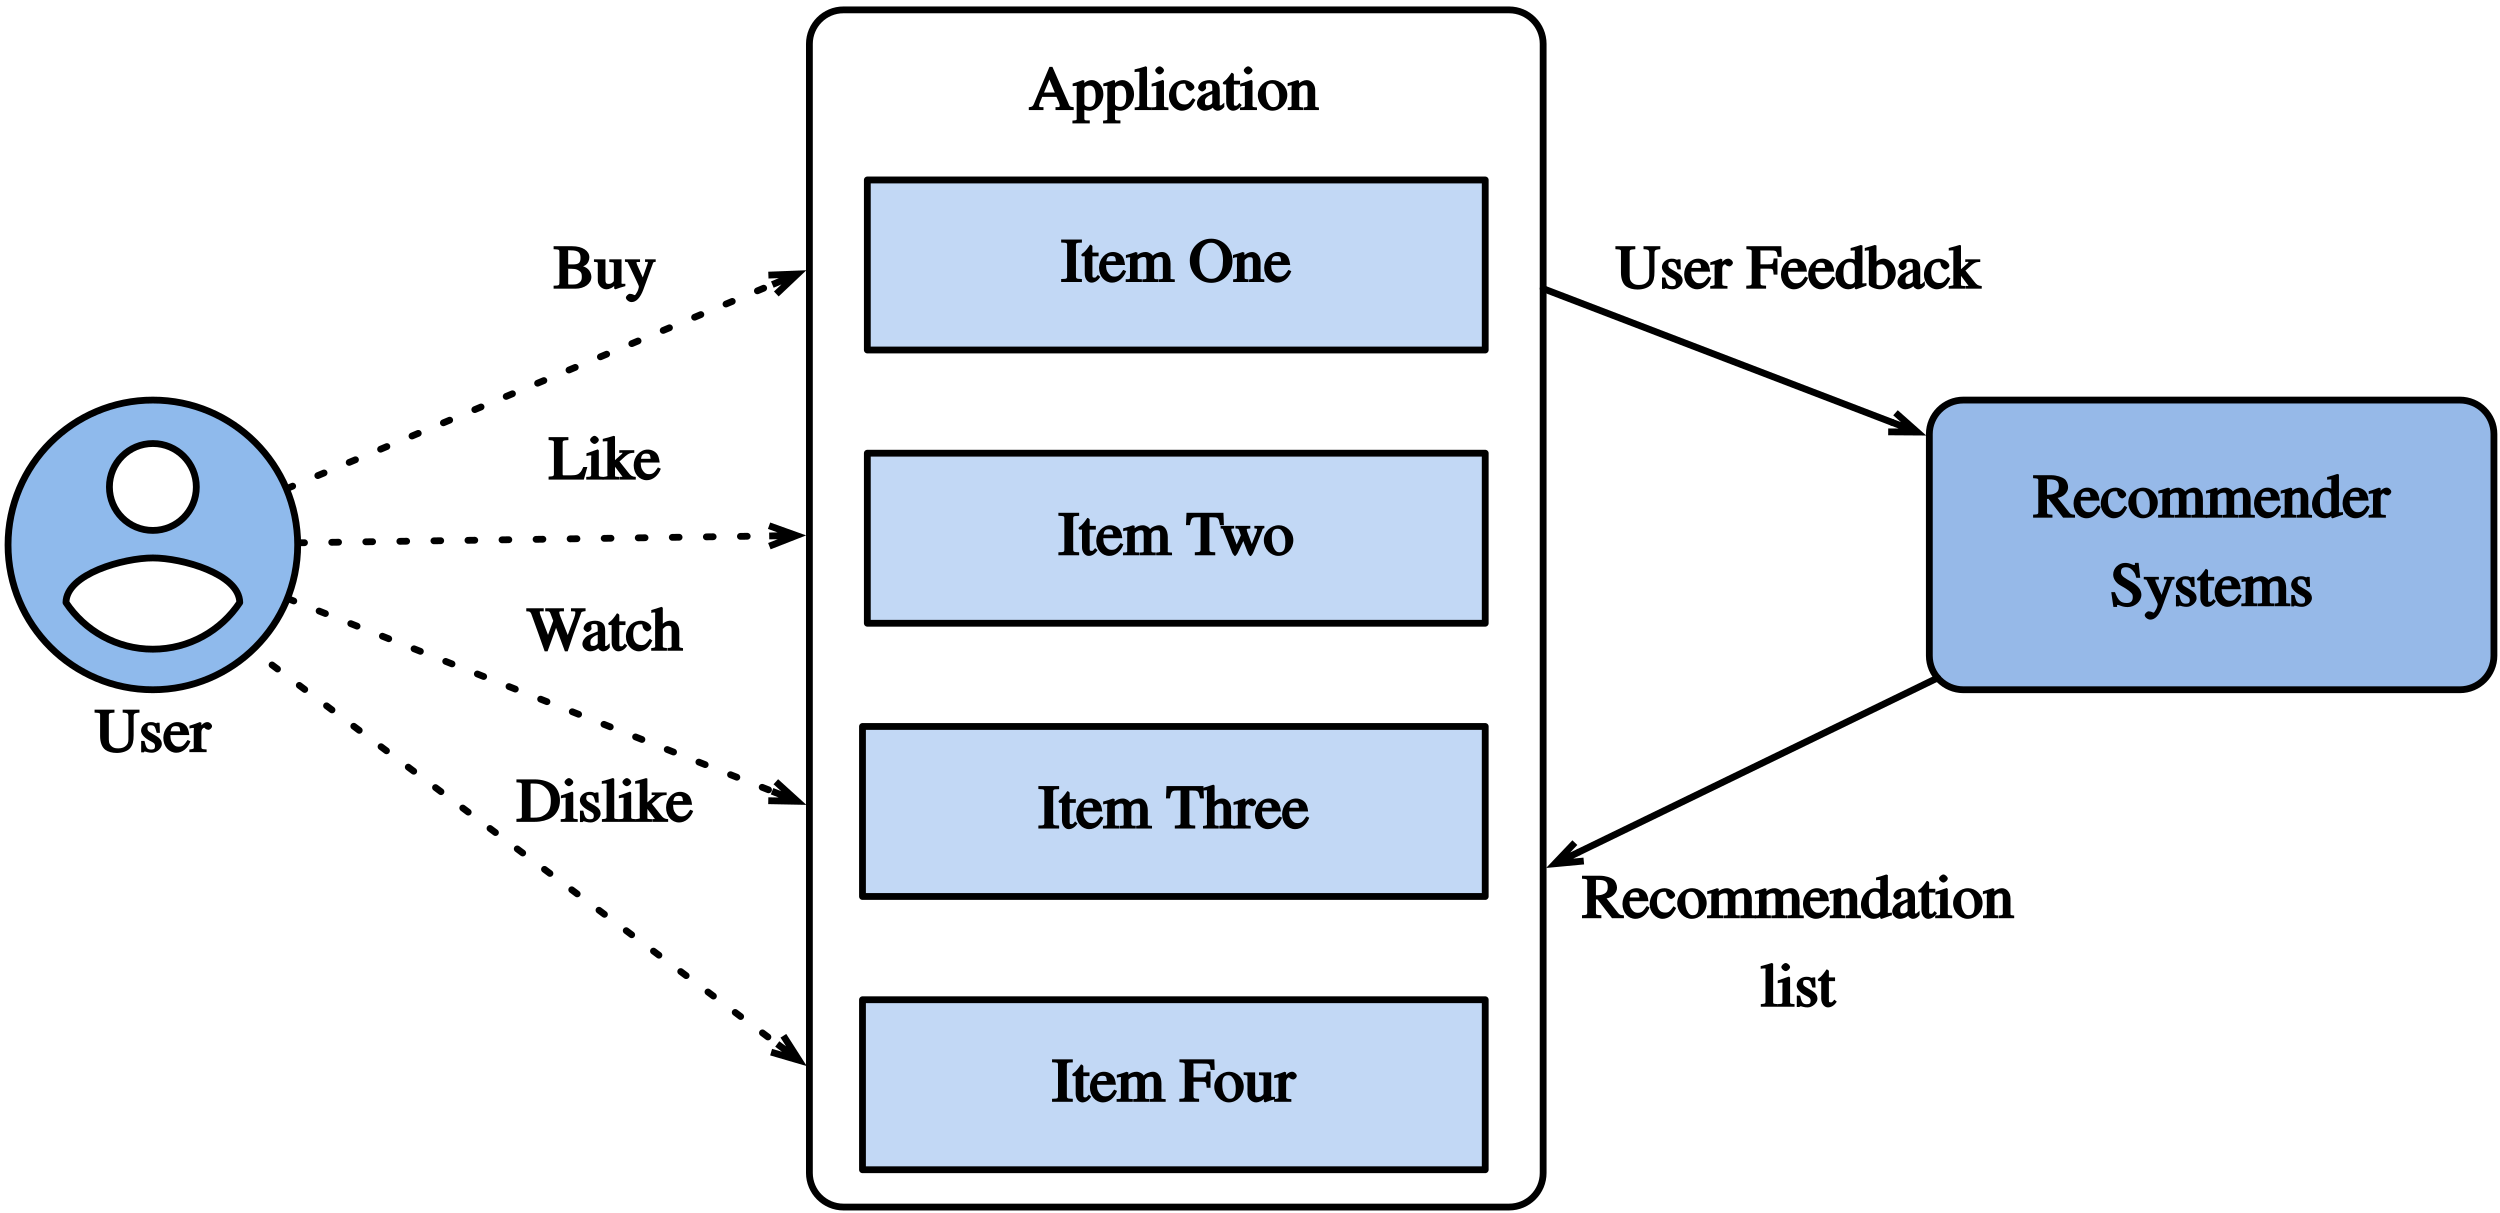 <?xml version="1.0" encoding="UTF-8"?>
<svg xmlns="http://www.w3.org/2000/svg" xmlns:xlink="http://www.w3.org/1999/xlink" width="367pt" height="178pt" viewBox="0 0 367 178" version="1.1">
<defs>
<g>
<symbol overflow="visible" id="glyph0-0">
<path style="stroke:none;" d=""/>
</symbol>
<symbol overflow="visible" id="glyph0-1">
<path style="stroke:none;" d="M 6.125 -0.141 L 6.125 -0.422 C 5.547 -0.484 5.484 -0.5 5.219 -0.828 L 3.578 -2.906 C 4.422 -3.047 5.109 -3.703 5.109 -4.484 C 5.109 -4.875 4.906 -5.422 4.609 -5.656 C 4.219 -5.969 3.453 -6.234 2.594 -6.234 L -0.031 -6.234 L -0.031 -5.797 C 0.844 -5.734 0.734 -5.766 0.734 -5.094 L 0.734 -1.25 C 0.734 -0.453 0.828 -0.5 -0.031 -0.438 L -0.031 0 L 2.812 0 L 2.812 -0.438 C 1.938 -0.484 2.016 -0.453 2.016 -1.141 L 2.016 -2.75 L 2.234 -2.766 L 4.375 0 L 6.125 0 Z M 2.016 -5.375 C 2.016 -5.703 1.984 -5.625 2.297 -5.625 C 3.406 -5.625 3.75 -5.359 3.75 -4.547 C 3.75 -4.109 3.625 -3.812 3.297 -3.625 C 2.875 -3.406 2.703 -3.375 2.016 -3.359 Z M 2.016 -5.375 "/>
</symbol>
<symbol overflow="visible" id="glyph0-2">
<path style="stroke:none;" d="M 3.531 -1.703 C 3.094 -1.047 2.891 -0.797 2.281 -0.797 C 1.875 -0.797 1.672 -0.922 1.406 -1.266 C 1.094 -1.688 1.094 -1.938 1.062 -2.5 L 3.844 -2.5 C 3.781 -3.109 3.641 -3.5 3.469 -3.75 C 3.172 -4.156 2.641 -4.406 2.094 -4.406 C 0.953 -4.406 0.031 -3.359 0.031 -2.094 C 0.031 -0.844 0.875 0.094 1.938 0.094 C 2.828 0.094 3.641 -0.562 4.016 -1.594 L 3.594 -1.781 Z M 1.078 -2.922 C 1.172 -3.594 1.344 -3.812 1.844 -3.812 C 2.438 -3.812 2.438 -3.641 2.516 -3.047 L 1.094 -3.047 Z M 1.078 -2.922 "/>
</symbol>
<symbol overflow="visible" id="glyph0-3">
<path style="stroke:none;" d="M 3.453 -1.641 C 3.016 -1.016 2.828 -0.828 2.312 -0.828 C 1.484 -0.828 1.094 -1.406 1.094 -2.453 C 1.094 -3.391 1.406 -3.875 2.141 -3.875 C 2.469 -3.875 2.391 -3.922 2.484 -3.578 L 2.531 -3.391 C 2.609 -3.125 2.969 -2.828 3.156 -2.828 C 3.391 -2.828 3.766 -3.141 3.766 -3.344 C 3.766 -3.859 2.953 -4.406 2.203 -4.406 C 1.766 -4.406 1.203 -4.219 0.844 -3.922 C 0.359 -3.516 0.031 -2.797 0.031 -2.047 C 0.031 -0.875 0.938 0.094 1.938 0.094 C 2.328 0.094 2.797 -0.078 3.094 -0.328 C 3.359 -0.547 3.547 -0.797 3.922 -1.5 L 3.531 -1.75 Z M 3.453 -1.641 "/>
</symbol>
<symbol overflow="visible" id="glyph0-4">
<path style="stroke:none;" d="M 4.406 -2.219 C 4.406 -3.453 3.391 -4.406 2.281 -4.406 C 1.078 -4.406 0.078 -3.438 0.078 -2.188 C 0.078 -0.938 1.109 0.094 2.203 0.094 C 3.422 0.094 4.406 -0.969 4.406 -2.219 Z M 3.234 -1.969 C 3.234 -0.922 3.031 -0.438 2.359 -0.438 C 2.031 -0.438 1.875 -0.562 1.672 -0.844 C 1.344 -1.328 1.25 -1.875 1.25 -2.594 C 1.25 -3.484 1.5 -3.891 2.109 -3.891 C 2.5 -3.891 2.625 -3.75 2.828 -3.469 C 3.125 -3.109 3.234 -2.578 3.234 -1.969 Z M 3.234 -1.969 "/>
</symbol>
<symbol overflow="visible" id="glyph0-5">
<path style="stroke:none;" d="M 7.156 -0.141 L 7.156 -0.391 L 6.734 -0.422 C 6.469 -0.438 6.531 -0.422 6.531 -0.828 L 6.531 -2.656 C 6.531 -3.719 6.031 -4.406 5.312 -4.406 C 4.781 -4.406 4.188 -4.141 3.922 -3.844 C 3.859 -4.031 3.375 -4.406 2.891 -4.406 C 2.484 -4.406 1.969 -4.297 1.406 -3.719 L 1.672 -3.719 L 1.672 -4.312 L 1.422 -4.406 C 0.969 -4.234 0.672 -4.141 -0.016 -3.953 L -0.016 -3.531 C 0.281 -3.609 0.359 -3.625 0.453 -3.625 C 0.688 -3.625 0.578 -3.594 0.578 -3.156 L 0.578 -0.922 C 0.578 -0.406 0.641 -0.406 -0.047 -0.406 L -0.047 0 L 2.328 0 L 2.328 -0.406 C 1.672 -0.422 1.703 -0.375 1.703 -0.766 L 1.703 -3.266 C 1.703 -3.281 1.703 -3.25 1.766 -3.328 C 1.953 -3.531 2.266 -3.672 2.594 -3.672 C 2.984 -3.672 3 -3.422 3 -2.812 L 3 -0.906 C 3 -0.359 3.094 -0.438 2.391 -0.391 L 2.391 0 L 4.766 0 L 4.766 -0.406 C 4.078 -0.406 4.125 -0.406 4.125 -0.984 L 4.125 -3.234 C 4.344 -3.547 4.484 -3.672 4.906 -3.672 C 5.422 -3.672 5.406 -3.516 5.406 -2.797 L 5.406 -0.938 C 5.406 -0.422 5.516 -0.453 4.828 -0.391 L 4.828 0 L 7.156 0 Z M 7.156 -0.141 "/>
</symbol>
<symbol overflow="visible" id="glyph0-6">
<path style="stroke:none;" d="M 4.547 -0.141 L 4.547 -0.391 C 3.922 -0.453 4 -0.406 4 -0.906 L 4 -2.891 C 4 -3.781 3.438 -4.406 2.75 -4.406 C 2.344 -4.406 1.797 -4.172 1.359 -3.688 L 1.625 -3.688 L 1.625 -4.312 L 1.375 -4.406 C 0.938 -4.25 0.641 -4.156 -0.047 -3.953 L -0.047 -3.5 C 0.203 -3.609 0.312 -3.625 0.406 -3.625 C 0.656 -3.625 0.531 -3.609 0.531 -3.172 L 0.531 -0.984 C 0.531 -0.453 0.625 -0.438 -0.031 -0.391 L -0.031 0 L 2.234 0 L 2.234 -0.391 C 1.609 -0.438 1.656 -0.438 1.656 -0.781 L 1.656 -3.219 C 2.016 -3.578 2.109 -3.641 2.406 -3.641 C 2.844 -3.641 2.875 -3.516 2.875 -2.875 L 2.875 -1.078 C 2.875 -0.484 2.953 -0.438 2.328 -0.391 L 2.297 0 L 4.547 0 Z M 4.547 -0.141 "/>
</symbol>
<symbol overflow="visible" id="glyph0-7">
<path style="stroke:none;" d="M 4.594 -0.516 L 4.594 -0.812 C 4.266 -0.781 4.25 -0.781 4.219 -0.781 C 3.891 -0.781 4 -0.75 4 -1.156 L 4 -6.328 L 3.766 -6.422 C 3.344 -6.266 3.031 -6.172 2.266 -5.969 L 2.266 -5.578 C 2.516 -5.609 2.578 -5.609 2.641 -5.609 C 2.984 -5.609 2.875 -5.656 2.875 -5.297 L 2.875 -4.25 C 2.844 -4.281 2.469 -4.406 2.109 -4.406 C 1.078 -4.406 0.047 -3.266 0.047 -1.984 C 0.047 -0.828 0.906 0.094 1.906 0.094 C 2.406 0.094 2.875 -0.125 3.188 -0.547 L 2.875 -0.641 L 2.875 -0.016 L 3.047 0.109 L 4.594 -0.438 Z M 2.875 -1.047 C 2.875 -0.984 2.875 -0.984 2.797 -0.906 C 2.625 -0.719 2.531 -0.641 2.266 -0.641 C 1.5 -0.641 1.203 -1.234 1.203 -2.344 C 1.203 -3.359 1.453 -3.891 2.141 -3.891 C 2.625 -3.891 2.875 -3.594 2.875 -3.125 Z M 2.875 -1.047 "/>
</symbol>
<symbol overflow="visible" id="glyph0-8">
<path style="stroke:none;" d="M 1.438 -4.391 L 1.391 -4.406 C 0.922 -4.219 0.594 -4.094 -0.125 -3.875 L -0.125 -3.469 C 0.188 -3.531 0.266 -3.547 0.375 -3.547 C 0.609 -3.547 0.5 -3.531 0.5 -3.141 L 0.5 -0.891 C 0.5 -0.438 0.625 -0.516 -0.141 -0.375 L -0.141 0 L 2.391 0 L 2.391 -0.391 C 1.594 -0.438 1.625 -0.438 1.625 -0.938 L 1.625 -2.969 C 1.625 -3.266 1.812 -3.578 2.062 -3.578 C 2.125 -3.578 2.062 -3.562 2.172 -3.469 C 2.312 -3.344 2.547 -3.266 2.656 -3.266 C 2.875 -3.266 3.188 -3.547 3.188 -3.797 C 3.188 -4.094 2.828 -4.406 2.516 -4.406 C 2.141 -4.406 1.75 -4.172 1.312 -3.531 L 1.625 -3.422 L 1.625 -4.312 Z M 1.438 -4.391 "/>
</symbol>
<symbol overflow="visible" id="glyph0-9">
<path style="stroke:none;" d=""/>
</symbol>
<symbol overflow="visible" id="glyph0-10">
<path style="stroke:none;" d="M 4.406 -4.297 L 4.188 -6.359 L 3.656 -6.359 C 3.609 -6.016 3.703 -6.047 3.547 -6.047 C 3.453 -6.047 3.312 -6.078 3.156 -6.156 C 2.812 -6.297 2.578 -6.359 2.203 -6.359 C 1.312 -6.359 0.453 -5.625 0.453 -4.641 C 0.453 -4.094 0.797 -3.422 1.609 -3 C 2.172 -2.688 2.797 -2.297 3.109 -1.953 C 3.281 -1.766 3.328 -1.656 3.328 -1.344 C 3.328 -0.75 3.062 -0.469 2.438 -0.469 C 1.578 -0.469 1.172 -0.844 0.719 -2.062 L 0.172 -2.062 L 0.484 0.109 L 1.031 0.109 C 1.031 -0.203 0.969 -0.188 1.094 -0.188 C 1.203 -0.188 1.344 -0.156 1.516 -0.078 C 1.859 0.062 2.203 0.125 2.578 0.125 C 3.625 0.125 4.594 -0.688 4.594 -1.688 C 4.594 -2.375 4.109 -3 3.156 -3.562 C 2.203 -4.109 1.594 -4.391 1.594 -5 C 1.594 -5.484 1.766 -5.719 2.328 -5.719 C 2.859 -5.719 3.172 -5.453 3.484 -5.047 C 3.656 -4.828 3.703 -4.703 3.844 -4.172 L 4.422 -4.172 Z M 4.406 -4.297 "/>
</symbol>
<symbol overflow="visible" id="glyph0-11">
<path style="stroke:none;" d="M 4.281 -4.312 L 2.891 -4.312 L 2.891 -3.922 C 3.359 -3.922 3.297 -3.984 3.297 -3.828 C 3.297 -3.797 3.297 -3.734 3.266 -3.672 L 2.391 -1.188 L 2.766 -1.188 L 1.75 -3.438 C 1.703 -3.562 1.641 -3.703 1.641 -3.812 C 1.641 -3.969 1.578 -3.891 2.156 -3.922 L 2.156 -4.312 L -0.062 -4.312 L -0.062 -3.953 C 0.359 -3.891 0.328 -3.938 0.406 -3.75 L 1.609 -1.203 C 1.766 -0.844 1.984 -0.438 1.984 -0.297 C 1.984 -0.156 1.859 0.312 1.672 0.578 C 1.531 0.797 1.484 0.938 1.359 0.938 C 1.312 0.938 1.344 0.969 1.25 0.906 C 1.094 0.812 0.812 0.75 0.656 0.75 C 0.438 0.75 0.078 1.078 0.078 1.312 C 0.078 1.609 0.516 1.969 0.906 1.969 C 1.578 1.969 2.188 1.375 2.656 0.094 L 4 -3.594 C 4.125 -3.922 4.062 -3.891 4.453 -3.938 L 4.453 -4.312 Z M 4.281 -4.312 "/>
</symbol>
<symbol overflow="visible" id="glyph0-12">
<path style="stroke:none;" d="M 1.531 -2.938 C 1.281 -3.094 1.203 -3.266 1.203 -3.453 C 1.203 -3.875 1.312 -3.938 1.688 -3.938 C 2.234 -3.938 2.312 -3.766 2.562 -2.828 L 3.031 -2.828 L 2.984 -4.312 L 2.594 -4.312 C 2.5 -4.203 2.594 -4.234 2.562 -4.234 C 2.5 -4.234 2.406 -4.25 2.297 -4.297 C 2.109 -4.391 1.922 -4.406 1.703 -4.406 C 0.969 -4.406 0.266 -3.875 0.266 -3.156 C 0.266 -2.703 0.656 -2.172 1.406 -1.75 L 1.891 -1.484 C 2.188 -1.328 2.312 -1.188 2.312 -0.906 C 2.312 -0.547 2.219 -0.375 1.75 -0.375 C 1.141 -0.375 0.984 -0.641 0.766 -1.641 L 0.281 -1.641 L 0.281 0.031 L 0.688 0.031 C 0.766 -0.094 0.688 -0.078 0.797 -0.078 C 0.906 -0.078 1 -0.062 1.219 0.016 C 1.422 0.078 1.688 0.094 1.875 0.094 C 2.562 0.094 3.312 -0.562 3.312 -1.172 C 3.312 -1.688 3.047 -2.031 2.469 -2.375 Z M 1.531 -2.938 "/>
</symbol>
<symbol overflow="visible" id="glyph0-13">
<path style="stroke:none;" d="M 2.266 -0.922 C 2.062 -0.688 2.047 -0.641 1.859 -0.641 C 1.516 -0.641 1.562 -0.75 1.562 -1.328 L 1.562 -3.766 L 2.469 -3.766 L 2.469 -4.312 L 1.562 -4.312 L 1.562 -5.234 C 1.562 -5.312 1.375 -5.484 1.219 -5.484 C 1.141 -5.359 1.062 -5.281 1.016 -5.188 C 0.672 -4.703 0.375 -4.359 0.141 -4.234 C 0.031 -4.172 -0.078 -4.016 -0.078 -3.953 C -0.078 -3.938 -0.016 -3.812 0.078 -3.766 L 0.438 -3.766 L 0.438 -1.188 C 0.438 -0.438 0.906 0.094 1.422 0.094 C 1.875 0.094 2.344 -0.156 2.719 -0.75 L 2.359 -1.047 Z M 2.266 -0.922 "/>
</symbol>
<symbol overflow="visible" id="glyph0-14">
<path style="stroke:none;" d="M 3.016 -0.141 L 3.016 -0.438 C 2.094 -0.469 2.141 -0.469 2.141 -1.141 L 2.141 -5.094 C 2.141 -5.781 2.078 -5.75 3.016 -5.781 L 3.016 -6.234 L -0.031 -6.234 L -0.031 -5.797 C 0.922 -5.734 0.844 -5.812 0.844 -5.094 L 0.844 -1.141 C 0.844 -0.438 0.922 -0.469 -0.031 -0.438 L -0.031 0 L 3.016 0 Z M 3.016 -0.141 "/>
</symbol>
<symbol overflow="visible" id="glyph0-15">
<path style="stroke:none;" d="M 6.375 -3.109 C 6.375 -4.891 5.016 -6.359 3.25 -6.359 C 1.5 -6.359 0.109 -4.969 0.109 -3.141 C 0.109 -1.266 1.5 0.125 3.25 0.125 C 4.984 0.125 6.375 -1.266 6.375 -3.109 Z M 4.984 -3.172 C 4.984 -2.094 4.781 -1.344 4.281 -0.859 C 3.969 -0.562 3.703 -0.469 3.266 -0.469 C 2.844 -0.469 2.578 -0.562 2.266 -0.844 C 1.719 -1.344 1.516 -2.047 1.516 -3.125 C 1.516 -3.984 1.688 -4.75 2.078 -5.188 C 2.438 -5.594 2.75 -5.766 3.234 -5.766 C 3.656 -5.766 3.891 -5.641 4.219 -5.375 C 4.719 -4.938 4.984 -4.188 4.984 -3.172 Z M 4.984 -3.172 "/>
</symbol>
<symbol overflow="visible" id="glyph0-16">
<path style="stroke:none;" d="M 5.516 -4.562 L 5.453 -6.234 L 0.031 -6.234 L -0.047 -4.422 L 0.531 -4.422 C 0.734 -5.547 0.797 -5.578 1.75 -5.578 L 2.094 -5.578 L 2.094 -1.234 C 2.094 -0.453 2.188 -0.484 1.25 -0.438 L 1.25 0 L 4.25 0 L 4.25 -0.438 C 3.328 -0.484 3.391 -0.453 3.391 -1.141 L 3.391 -5.578 L 3.734 -5.578 C 4.688 -5.578 4.734 -5.547 4.953 -4.422 L 5.531 -4.422 Z M 5.516 -4.562 "/>
</symbol>
<symbol overflow="visible" id="glyph0-17">
<path style="stroke:none;" d="M 6.25 -4.312 L 4.953 -4.312 L 4.953 -3.953 C 5.438 -3.859 5.344 -3.922 5.344 -3.781 C 5.344 -3.641 5.297 -3.422 5.188 -3.172 L 4.391 -1.172 L 4.75 -1.172 L 4 -3.188 C 3.891 -3.469 3.844 -3.578 3.844 -3.734 C 3.844 -3.922 3.766 -3.859 4.359 -3.938 L 4.359 -4.312 L 2.172 -4.312 L 2.172 -3.938 C 2.688 -3.875 2.625 -3.922 2.797 -3.422 L 2.969 -2.922 L 2.156 -1.141 L 2.516 -1.141 L 1.625 -3.484 C 1.594 -3.578 1.578 -3.656 1.578 -3.75 C 1.578 -3.938 1.5 -3.875 1.984 -3.938 L 1.984 -4.312 L 0 -4.312 L 0 -3.922 C 0.391 -3.891 0.281 -3.969 0.484 -3.484 L 1.688 -0.406 C 1.797 -0.125 2.062 0.125 2.109 0.125 C 2.156 0.125 2.406 -0.125 2.516 -0.359 L 3.531 -2.516 L 3.156 -2.516 L 3.984 -0.391 C 4.109 -0.047 4.312 0.125 4.391 0.125 C 4.453 0.125 4.672 -0.094 4.812 -0.453 L 6.062 -3.562 C 6.203 -3.922 6.062 -3.859 6.422 -3.984 L 6.422 -4.312 Z M 6.25 -4.312 "/>
</symbol>
<symbol overflow="visible" id="glyph0-18">
<path style="stroke:none;" d="M 4.562 -0.141 L 4.562 -0.375 C 3.891 -0.5 4.016 -0.438 4.016 -1.047 L 4.016 -2.844 C 4.016 -3.781 3.469 -4.406 2.734 -4.406 C 2.203 -4.406 1.688 -4.156 1.281 -3.625 L 1.594 -3.516 L 1.594 -6.312 L 1.406 -6.438 C 1.047 -6.312 0.844 -6.25 0.328 -6.094 L -0.094 -5.969 L -0.094 -5.547 C 0.109 -5.609 0.156 -5.609 0.203 -5.609 C 0.578 -5.609 0.469 -5.672 0.469 -5.297 L 0.469 -1.047 C 0.469 -0.422 0.609 -0.484 -0.109 -0.375 L -0.109 0 L 2.203 0 L 2.203 -0.391 C 1.5 -0.453 1.594 -0.438 1.594 -1.047 L 1.594 -3.188 C 1.922 -3.531 2.062 -3.656 2.422 -3.656 C 2.859 -3.656 2.891 -3.469 2.891 -2.828 L 2.891 -1.047 C 2.891 -0.438 3 -0.453 2.281 -0.391 L 2.281 0 L 4.562 0 Z M 4.562 -0.141 "/>
</symbol>
<symbol overflow="visible" id="glyph0-19">
<path style="stroke:none;" d="M 6.547 -0.141 L 6.547 -0.422 C 5.891 -0.5 5.953 -0.547 5.703 -1.141 L 3.422 -6.344 L 2.984 -6.344 L 1.078 -1.812 C 0.547 -0.547 0.656 -0.5 -0.047 -0.422 L -0.047 0 L 2.109 0 L 2.109 -0.438 C 1.5 -0.438 1.469 -0.391 1.469 -0.672 C 1.469 -0.781 1.516 -0.938 1.562 -1.047 L 1.922 -1.938 L 4.016 -1.938 L 4.328 -1.234 C 4.438 -0.984 4.5 -0.734 4.5 -0.609 C 4.5 -0.516 4.5 -0.516 4.422 -0.484 C 4.312 -0.422 4.391 -0.438 3.875 -0.438 L 3.875 0 L 6.547 0 Z M 4.016 -2.578 L 2.188 -2.578 L 3.156 -4.922 L 2.797 -4.922 L 3.766 -2.578 Z M 4.016 -2.578 "/>
</symbol>
<symbol overflow="visible" id="glyph0-20">
<path style="stroke:none;" d="M 1.438 -4.391 L 1.375 -4.406 C 0.906 -4.219 0.578 -4.109 -0.109 -3.891 L -0.109 -3.516 C 0.156 -3.547 0.219 -3.547 0.312 -3.547 C 0.609 -3.547 0.484 -3.594 0.484 -3.172 L 0.484 1.047 C 0.484 1.516 0.578 1.469 -0.141 1.547 L -0.141 1.953 L 2.406 1.953 L 2.406 1.516 C 1.547 1.516 1.609 1.547 1.609 0.984 L 1.609 -0.047 C 1.625 -0.031 1.969 0.094 2.344 0.094 C 3.406 0.094 4.406 -1.047 4.406 -2.359 C 4.406 -3.469 3.594 -4.406 2.734 -4.406 C 2.219 -4.406 1.688 -4.156 1.297 -3.656 L 1.609 -3.562 L 1.609 -4.328 Z M 1.609 -3.141 C 1.609 -3.406 1.938 -3.594 2.344 -3.594 C 3.016 -3.594 3.266 -3.047 3.266 -2 C 3.266 -1.016 3.016 -0.469 2.359 -0.469 C 1.938 -0.469 1.609 -0.656 1.609 -0.922 Z M 1.609 -3.141 "/>
</symbol>
<symbol overflow="visible" id="glyph0-21">
<path style="stroke:none;" d="M 2.5 -0.141 L 2.5 -0.391 C 1.734 -0.438 1.812 -0.422 1.812 -0.922 L 1.812 -6.297 L 1.641 -6.438 C 1.125 -6.266 0.797 -6.172 -0.016 -5.969 L -0.016 -5.578 C 0.312 -5.625 0.438 -5.625 0.5 -5.625 C 0.797 -5.625 0.688 -5.609 0.688 -5.188 L 0.688 -0.969 C 0.688 -0.469 0.75 -0.453 0 -0.391 L 0 0 L 2.5 0 Z M 2.5 -0.141 "/>
</symbol>
<symbol overflow="visible" id="glyph0-22">
<path style="stroke:none;" d="M 1.797 -5.828 C 1.797 -6.078 1.422 -6.422 1.156 -6.422 C 0.906 -6.422 0.516 -6.078 0.516 -5.828 C 0.516 -5.562 0.906 -5.234 1.156 -5.234 C 1.422 -5.234 1.797 -5.562 1.797 -5.828 Z M 2.453 -0.141 L 2.453 -0.391 C 1.688 -0.453 1.797 -0.406 1.797 -1.078 L 1.797 -4.281 L 1.641 -4.438 L -0.016 -3.859 L -0.016 -3.453 C 0.344 -3.547 0.484 -3.547 0.562 -3.547 C 0.781 -3.547 0.672 -3.531 0.672 -3.109 L 0.672 -1.078 C 0.672 -0.391 0.766 -0.438 -0.047 -0.391 L -0.047 0 L 2.453 0 Z M 2.453 -0.141 "/>
</symbol>
<symbol overflow="visible" id="glyph0-23">
<path style="stroke:none;" d="M 3.844 -0.828 C 3.688 -0.703 3.734 -0.688 3.594 -0.688 C 3.422 -0.688 3.484 -0.734 3.484 -1.156 L 3.484 -2.875 C 3.484 -3.422 3.406 -3.703 3.188 -3.969 C 2.969 -4.234 2.5 -4.406 2 -4.406 C 1.594 -4.406 1.078 -4.266 0.828 -4.109 C 0.516 -3.906 0.312 -3.516 0.312 -3.281 C 0.312 -3.047 0.703 -2.734 0.891 -2.734 C 1.125 -2.734 1.484 -3.062 1.484 -3.234 C 1.484 -3.422 1.438 -3.453 1.438 -3.625 C 1.438 -3.859 1.516 -3.922 1.875 -3.922 C 2.281 -3.922 2.391 -3.812 2.391 -3.25 L 2.391 -2.828 C 1.562 -2.516 1.094 -2.312 0.828 -2.141 C 0.484 -1.906 0.141 -1.453 0.141 -0.984 C 0.141 -0.391 0.719 0.094 1.281 0.094 C 1.672 0.094 2.234 -0.062 2.672 -0.562 L 2.406 -0.562 C 2.453 -0.219 2.828 0.094 3.172 0.094 C 3.469 0.094 3.828 -0.031 4.156 -0.453 L 4.156 -1.094 Z M 2.391 -1.281 C 2.391 -1.016 2.391 -0.984 2.141 -0.812 C 1.984 -0.719 1.922 -0.703 1.75 -0.703 C 1.391 -0.703 1.312 -0.781 1.312 -1.266 C 1.312 -1.531 1.344 -1.656 1.562 -1.859 C 1.781 -2.062 2.031 -2.219 2.391 -2.344 Z M 2.391 -1.281 "/>
</symbol>
<symbol overflow="visible" id="glyph0-24">
<path style="stroke:none;" d="M 6.344 -6.234 L 4.062 -6.234 L 4.062 -5.797 C 4.984 -5.734 4.906 -5.672 4.906 -4.75 L 4.906 -2.391 C 4.906 -1.656 4.938 -1.391 4.641 -1.031 C 4.344 -0.703 3.984 -0.547 3.406 -0.547 C 2.891 -0.547 2.641 -0.656 2.375 -0.906 C 2.016 -1.266 2.031 -1.562 2.031 -2.266 L 2.031 -5.078 C 2.031 -5.75 1.953 -5.719 2.859 -5.797 L 2.859 -6.234 L -0.062 -6.234 L -0.062 -5.797 C 0.844 -5.734 0.75 -5.766 0.75 -5.172 L 0.75 -2.375 C 0.75 -1.422 1.031 -0.688 1.531 -0.328 C 1.906 -0.047 2.531 0.125 3.188 0.125 C 4.016 0.125 4.766 -0.141 5.141 -0.562 C 5.547 -1.031 5.672 -1.609 5.672 -2.484 L 5.672 -4.781 C 5.672 -5.641 5.594 -5.719 6.531 -5.797 L 6.531 -6.234 Z M 6.344 -6.234 "/>
</symbol>
<symbol overflow="visible" id="glyph0-25">
<path style="stroke:none;" d="M 5.094 -4.812 L 5.047 -6.234 L -0.078 -6.234 L -0.078 -5.797 C 0.797 -5.734 0.703 -5.75 0.703 -5.094 L 0.703 -1.234 C 0.703 -0.453 0.781 -0.484 -0.094 -0.438 L -0.094 0 L 2.812 0 L 2.812 -0.438 C 1.938 -0.484 1.984 -0.453 1.984 -1.141 L 1.984 -2.938 L 3.094 -2.938 C 3.859 -2.938 3.844 -2.938 3.922 -2.062 L 4.484 -2.062 L 4.484 -4.438 L 3.922 -4.438 C 3.828 -3.594 3.844 -3.578 3.094 -3.578 L 1.984 -3.578 L 1.984 -5.406 C 1.984 -5.672 1.859 -5.609 2.109 -5.609 L 3.297 -5.609 C 4.391 -5.609 4.359 -5.609 4.516 -4.672 L 5.109 -4.672 Z M 5.094 -4.812 "/>
</symbol>
<symbol overflow="visible" id="glyph0-26">
<path style="stroke:none;" d="M 1.375 -6.406 L 1.328 -6.422 C 0.953 -6.281 0.719 -6.234 0.297 -6.109 L -0.156 -5.969 L -0.156 -5.547 C 0.078 -5.609 0.109 -5.609 0.188 -5.609 C 0.547 -5.609 0.438 -5.672 0.438 -5.234 L 0.438 -0.641 C 0.438 -0.328 1.375 0.094 2.109 0.094 C 3.297 0.094 4.391 -0.969 4.391 -2.297 C 4.391 -3.406 3.562 -4.406 2.594 -4.406 C 2.047 -4.406 1.375 -3.984 1.188 -3.516 L 1.562 -3.516 L 1.562 -6.328 Z M 1.562 -3 C 1.562 -3.375 1.797 -3.578 2.266 -3.578 C 2.594 -3.578 2.75 -3.453 2.938 -3.188 C 3.156 -2.875 3.234 -2.453 3.234 -1.906 C 3.234 -1.391 3.172 -1.094 2.953 -0.812 C 2.75 -0.562 2.594 -0.469 2.25 -0.469 C 1.781 -0.469 1.562 -0.516 1.562 -0.797 Z M 1.562 -3 "/>
</symbol>
<symbol overflow="visible" id="glyph0-27">
<path style="stroke:none;" d="M 4.719 -0.141 L 4.719 -0.391 C 4.156 -0.438 3.984 -0.562 3.625 -1.031 L 2.328 -2.656 L 2.5 -2.812 C 3.609 -3.844 3.75 -3.922 4.5 -3.922 L 4.5 -4.312 L 2.297 -4.312 L 2.297 -3.922 C 2.828 -3.922 2.75 -4.016 2.75 -3.891 C 2.75 -3.812 2.719 -3.797 2.594 -3.688 L 1.672 -2.859 L 1.672 -6.344 L 1.484 -6.422 C 1.109 -6.312 0.875 -6.234 0.328 -6.094 L -0.125 -5.969 L -0.125 -5.594 C 0.188 -5.609 0.266 -5.625 0.344 -5.625 C 0.656 -5.625 0.547 -5.641 0.547 -5.219 L 0.547 -0.875 C 0.547 -0.406 0.719 -0.516 -0.125 -0.375 L -0.125 0 L 2.344 0 L 2.344 -0.391 L 1.984 -0.406 C 1.625 -0.438 1.672 -0.422 1.672 -0.734 L 1.672 -2.391 L 1.359 -2.297 L 2.703 -0.516 C 2.781 -0.422 2.75 -0.453 2.75 -0.406 C 2.75 -0.328 2.859 -0.406 2.75 -0.406 L 2.391 -0.406 L 2.391 0 L 4.719 0 Z M 4.719 -0.141 "/>
</symbol>
<symbol overflow="visible" id="glyph0-28">
<path style="stroke:none;" d="M 3.797 -3.141 C 4.266 -3.266 4.578 -3.359 4.781 -3.562 C 5.016 -3.75 5.219 -4.219 5.219 -4.594 C 5.219 -5.547 4.234 -6.234 2.672 -6.234 L -0.031 -6.234 L -0.031 -5.797 C 0.875 -5.734 0.828 -5.797 0.828 -5.078 L 0.828 -1.156 C 0.828 -0.469 0.859 -0.453 -0.031 -0.438 L -0.031 0 L 3.188 0 C 4.484 0 5.516 -0.734 5.516 -1.734 C 5.516 -2.141 5.312 -2.609 5.016 -2.875 C 4.766 -3.109 4.391 -3.297 3.984 -3.375 L 3.984 -3.188 Z M 2.109 -3.422 L 2.109 -5.469 C 2.109 -5.672 2 -5.625 2.156 -5.625 L 2.516 -5.625 C 3.594 -5.625 3.922 -5.297 3.922 -4.547 C 3.922 -3.797 3.672 -3.562 2.766 -3.562 L 2.109 -3.562 Z M 1.938 -2.938 C 3 -2.891 3.203 -2.969 3.75 -2.609 C 4.047 -2.406 4.109 -2.172 4.109 -1.75 C 4.109 -1.359 4.047 -1.156 3.828 -0.953 C 3.422 -0.609 3.25 -0.609 2.5 -0.609 C 2.078 -0.609 2.109 -0.562 2.109 -0.875 L 2.109 -2.922 Z M 1.938 -2.938 "/>
</symbol>
<symbol overflow="visible" id="glyph0-29">
<path style="stroke:none;" d="M 4.312 -0.719 L 4.266 -0.719 C 3.859 -0.719 3.938 -0.688 3.938 -1.094 L 3.938 -4.312 L 2.141 -4.312 L 2.141 -3.906 C 2.875 -3.859 2.812 -3.922 2.812 -3.453 L 2.812 -1.375 C 2.812 -1.047 2.797 -1.078 2.656 -0.938 C 2.438 -0.75 2.297 -0.703 2.031 -0.703 C 1.688 -0.703 1.578 -0.859 1.578 -1.281 L 1.578 -4.312 L -0.109 -4.312 L -0.109 -3.938 C 0.516 -3.891 0.453 -3.906 0.453 -3.453 L 0.453 -1.203 C 0.453 -0.5 1.047 0.094 1.734 0.094 C 2.062 0.094 2.703 -0.109 3.125 -0.688 L 2.859 -0.688 L 2.859 -0.016 L 3.047 0.094 C 3.531 -0.094 3.859 -0.203 4.5 -0.375 L 4.5 -0.719 Z M 4.312 -0.719 "/>
</symbol>
<symbol overflow="visible" id="glyph0-30">
<path style="stroke:none;" d="M 5.375 -1.844 L 5.016 -1.844 C 4.812 -1.391 4.75 -1.281 4.641 -1.141 C 4.328 -0.75 3.984 -0.625 3.25 -0.625 L 2.625 -0.625 C 1.969 -0.625 1.984 -0.547 1.984 -0.891 L 1.984 -5.062 C 1.984 -5.766 1.922 -5.734 2.828 -5.797 L 2.828 -6.234 L -0.078 -6.234 L -0.078 -5.797 C 0.812 -5.734 0.703 -5.734 0.703 -5.047 L 0.703 -1.172 C 0.703 -0.484 0.781 -0.484 -0.078 -0.438 L -0.078 0 L 5.094 0 L 5.609 -1.844 Z M 5.375 -1.844 "/>
</symbol>
<symbol overflow="visible" id="glyph0-31">
<path style="stroke:none;" d="M 8.391 -6.234 L 6.422 -6.234 L 6.422 -5.781 C 7.078 -5.781 7.062 -5.797 7.062 -5.547 C 7.062 -5.359 7 -5.141 6.906 -4.859 L 5.766 -1.812 L 6.141 -1.812 L 4.844 -5.078 C 4.766 -5.297 4.703 -5.516 4.703 -5.609 C 4.703 -5.797 4.766 -5.781 5.391 -5.781 L 5.391 -6.234 L 2.641 -6.234 L 2.641 -5.781 C 3.344 -5.781 3.266 -5.844 3.562 -5.062 L 3.812 -4.391 L 2.875 -1.844 L 3.234 -1.844 L 1.938 -5.219 C 1.875 -5.391 1.844 -5.531 1.844 -5.641 C 1.844 -5.828 1.781 -5.781 2.422 -5.781 L 2.422 -6.234 L -0.141 -6.234 L -0.141 -5.781 C 0.5 -5.781 0.5 -5.703 0.797 -4.844 C 1.328 -3.328 1.969 -1.656 2.562 0.094 L 2.984 0.094 L 4.406 -3.844 L 4.047 -3.844 C 4.516 -2.641 5.016 -1.312 5.531 0.094 L 5.938 0.094 C 6.75 -2.391 6.844 -2.641 7.828 -5.297 C 7.984 -5.766 7.906 -5.703 8.562 -5.812 L 8.562 -6.234 Z M 8.391 -6.234 "/>
</symbol>
<symbol overflow="visible" id="glyph0-32">
<path style="stroke:none;" d="M -0.047 -6.094 L -0.047 -5.797 C 0.828 -5.734 0.75 -5.797 0.75 -5.078 L 0.75 -1.172 C 0.75 -0.469 0.844 -0.484 -0.047 -0.438 L -0.047 0 L 2.672 0 C 3.578 0 4.516 -0.25 5.062 -0.609 C 5.875 -1.125 6.344 -2.062 6.344 -3.141 C 6.344 -4.062 5.984 -4.875 5.406 -5.375 C 4.781 -5.906 3.734 -6.234 2.578 -6.234 L -0.047 -6.234 Z M 2.031 -5.375 C 2.031 -5.672 1.984 -5.625 2.328 -5.625 C 3.234 -5.625 3.656 -5.516 4.188 -5.047 C 4.766 -4.547 5 -4.016 5 -3.094 C 5 -2.062 4.75 -1.453 4.109 -1.031 C 3.578 -0.672 3.219 -0.609 2.281 -0.609 C 1.938 -0.609 2.031 -0.578 2.031 -0.891 Z M 2.031 -5.375 "/>
</symbol>
<symbol overflow="visible" id="glyph1-0">
<path style="stroke:none;" d="M 6.547 -10.656 L 1.625 -10.656 L 1.625 -0.75 L 6.547 -0.75 Z M 7.359 -11.391 L 7.359 -0.016 L 0.812 -0.016 L 0.812 -11.391 Z M 7.359 -11.391 "/>
</symbol>
<symbol overflow="visible" id="glyph1-1">
<path style="stroke:none;" d=""/>
</symbol>
</g>
</defs>
<g id="surface1">
<path style="fill-rule:nonzero;fill:rgb(58.824%,72.549%,90.981%);fill-opacity:1;stroke-width:1;stroke-linecap:round;stroke-linejoin:round;stroke:rgb(0%,0%,0%);stroke-opacity:1;stroke-miterlimit:10;" d="M -41.773 -53.27 L 31.109 -53.27 C 33.871 -53.27 36.109 -51.027 36.109 -48.27 L 36.109 -15.746 C 36.109 -12.988 33.871 -10.746 31.109 -10.746 L -41.773 -10.746 C -44.531 -10.746 -46.773 -12.988 -46.773 -15.746 L -46.773 -48.27 C -46.773 -51.027 -44.531 -53.27 -41.773 -53.27 Z M -41.773 -53.27 " transform="matrix(1,0,0,1,330,112)"/>
<g style="fill:rgb(0%,0%,0%);fill-opacity:1;">
  <use xlink:href="#glyph0-1" x="298.488" y="75.992"/>
</g>
<g style="fill:rgb(0%,0%,0%);fill-opacity:1;">
  <use xlink:href="#glyph0-2" x="304.365" y="75.992"/>
  <use xlink:href="#glyph0-3" x="308.361" y="75.992"/>
  <use xlink:href="#glyph0-4" x="312.357" y="75.992"/>
  <use xlink:href="#glyph0-5" x="316.857" y="75.992"/>
  <use xlink:href="#glyph0-5" x="323.859" y="75.992"/>
  <use xlink:href="#glyph0-2" x="330.861" y="75.992"/>
  <use xlink:href="#glyph0-6" x="334.857" y="75.992"/>
  <use xlink:href="#glyph0-7" x="339.357" y="75.992"/>
  <use xlink:href="#glyph0-2" x="343.857" y="75.992"/>
  <use xlink:href="#glyph0-8" x="347.853" y="75.992"/>
  <use xlink:href="#glyph0-9" x="350.85" y="75.992"/>
</g>
<g style="fill:rgb(0%,0%,0%);fill-opacity:1;">
  <use xlink:href="#glyph0-10" x="309.761" y="88.992"/>
  <use xlink:href="#glyph0-11" x="314.765" y="88.992"/>
</g>
<g style="fill:rgb(0%,0%,0%);fill-opacity:1;">
  <use xlink:href="#glyph0-12" x="319.148" y="88.992"/>
</g>
<g style="fill:rgb(0%,0%,0%);fill-opacity:1;">
  <use xlink:href="#glyph0-13" x="322.577" y="88.992"/>
  <use xlink:href="#glyph0-2" x="325.079" y="88.992"/>
  <use xlink:href="#glyph0-5" x="329.075" y="88.992"/>
  <use xlink:href="#glyph0-12" x="336.077" y="88.992"/>
</g>
<path style="fill:none;stroke-width:1;stroke-linecap:round;stroke-linejoin:round;stroke:rgb(0%,0%,0%);stroke-opacity:1;stroke-miterlimit:10;" d="M -206.18 -110.551 L -108.465 -110.551 C -105.703 -110.551 -103.465 -108.312 -103.465 -105.551 L -103.465 60.195 C -103.465 62.957 -105.703 65.195 -108.465 65.195 L -206.18 65.195 C -208.941 65.195 -211.18 62.957 -211.18 60.195 L -211.18 -105.551 C -211.18 -108.312 -208.941 -110.551 -206.18 -110.551 Z M -206.18 -110.551 " transform="matrix(1,0,0,1,330,112)"/>
<path style="fill-rule:nonzero;fill:rgb(76.079%,84.706%,96.078%);fill-opacity:1;stroke-width:1;stroke-linecap:round;stroke-linejoin:round;stroke:rgb(0%,0%,0%);stroke-opacity:1;stroke-miterlimit:10;" d="M -202.676 -85.582 L -111.969 -85.582 L -111.969 -60.621 L -202.676 -60.621 Z M -202.676 -85.582 " transform="matrix(1,0,0,1,330,112)"/>
<g style="fill:rgb(0%,0%,0%);fill-opacity:1;">
  <use xlink:href="#glyph0-14" x="155.807" y="41.398"/>
  <use xlink:href="#glyph0-13" x="158.804" y="41.398"/>
  <use xlink:href="#glyph0-2" x="161.306" y="41.398"/>
  <use xlink:href="#glyph0-5" x="165.302" y="41.398"/>
  <use xlink:href="#glyph0-9" x="172.304" y="41.398"/>
  <use xlink:href="#glyph0-15" x="174.554" y="41.398"/>
  <use xlink:href="#glyph0-6" x="181.052" y="41.398"/>
  <use xlink:href="#glyph0-2" x="185.552" y="41.398"/>
</g>
<path style="fill-rule:nonzero;fill:rgb(76.079%,84.706%,96.078%);fill-opacity:1;stroke-width:1;stroke-linecap:round;stroke-linejoin:round;stroke:rgb(0%,0%,0%);stroke-opacity:1;stroke-miterlimit:10;" d="M -202.676 -45.469 L -111.969 -45.469 L -111.969 -20.508 L -202.676 -20.508 Z M -202.676 -45.469 " transform="matrix(1,0,0,1,330,112)"/>
<g style="fill:rgb(0%,0%,0%);fill-opacity:1;">
  <use xlink:href="#glyph0-14" x="155.402" y="81.512"/>
  <use xlink:href="#glyph0-13" x="158.399" y="81.512"/>
  <use xlink:href="#glyph0-2" x="160.901" y="81.512"/>
  <use xlink:href="#glyph0-5" x="164.897" y="81.512"/>
  <use xlink:href="#glyph0-9" x="171.899" y="81.512"/>
  <use xlink:href="#glyph0-16" x="174.149" y="81.512"/>
</g>
<g style="fill:rgb(0%,0%,0%);fill-opacity:1;">
  <use xlink:href="#glyph0-17" x="179.189" y="81.512"/>
</g>
<g style="fill:rgb(0%,0%,0%);fill-opacity:1;">
  <use xlink:href="#glyph0-4" x="185.453" y="81.512"/>
</g>
<path style="fill-rule:nonzero;fill:rgb(76.079%,84.706%,96.078%);fill-opacity:1;stroke-width:1;stroke-linecap:round;stroke-linejoin:round;stroke:rgb(0%,0%,0%);stroke-opacity:1;stroke-miterlimit:10;" d="M -203.387 -5.355 L -111.969 -5.355 L -111.969 19.605 L -203.387 19.605 Z M -203.387 -5.355 " transform="matrix(1,0,0,1,330,112)"/>
<g style="fill:rgb(0%,0%,0%);fill-opacity:1;">
  <use xlink:href="#glyph0-14" x="152.464" y="121.626"/>
  <use xlink:href="#glyph0-13" x="155.461" y="121.626"/>
  <use xlink:href="#glyph0-2" x="157.963" y="121.626"/>
  <use xlink:href="#glyph0-5" x="161.959" y="121.626"/>
  <use xlink:href="#glyph0-9" x="168.961" y="121.626"/>
  <use xlink:href="#glyph0-16" x="171.211" y="121.626"/>
  <use xlink:href="#glyph0-18" x="176.71" y="121.626"/>
  <use xlink:href="#glyph0-8" x="181.21" y="121.626"/>
</g>
<g style="fill:rgb(0%,0%,0%);fill-opacity:1;">
  <use xlink:href="#glyph0-2" x="184.189" y="121.626"/>
  <use xlink:href="#glyph0-2" x="188.185" y="121.626"/>
</g>
<g style="fill:rgb(0%,0%,0%);fill-opacity:1;">
  <use xlink:href="#glyph0-19" x="151.074" y="16.161"/>
  <use xlink:href="#glyph0-20" x="157.572" y="16.161"/>
  <use xlink:href="#glyph0-20" x="162.072" y="16.161"/>
  <use xlink:href="#glyph0-21" x="166.572" y="16.161"/>
  <use xlink:href="#glyph0-22" x="169.074" y="16.161"/>
  <use xlink:href="#glyph0-3" x="171.576" y="16.161"/>
  <use xlink:href="#glyph0-23" x="175.572" y="16.161"/>
  <use xlink:href="#glyph0-13" x="179.568" y="16.161"/>
  <use xlink:href="#glyph0-22" x="182.07" y="16.161"/>
  <use xlink:href="#glyph0-4" x="184.572" y="16.161"/>
  <use xlink:href="#glyph0-6" x="189.072" y="16.161"/>
</g>
<g style="fill:rgb(0%,0%,0%);fill-opacity:1;">
  <use xlink:href="#glyph1-1" x="193.572" y="16.161"/>
</g>
<path style="fill:none;stroke-width:1;stroke-linecap:round;stroke-linejoin:round;stroke:rgb(0%,0%,0%);stroke-opacity:1;stroke-dasharray:1,4;stroke-miterlimit:10;" d="M -287.957 -40.246 L -216.621 -70.227 " transform="matrix(1,0,0,1,330,112)"/>
<path style="fill:none;stroke-width:1;stroke-linecap:butt;stroke-linejoin:miter;stroke:rgb(0%,0%,0%);stroke-opacity:1;stroke-miterlimit:10;" d="M -212.934 -71.777 L -216.621 -70.227 M -217.203 -71.613 L -212.934 -71.777 L -216.039 -68.844 " transform="matrix(1,0,0,1,330,112)"/>
<path style="fill:none;stroke-width:1;stroke-linecap:round;stroke-linejoin:round;stroke:rgb(0%,0%,0%);stroke-opacity:1;stroke-dasharray:1,4;stroke-miterlimit:10;" d="M -286.301 -32.316 L -217.082 -33.324 " transform="matrix(1,0,0,1,330,112)"/>
<path style="fill:none;stroke-width:1;stroke-linecap:butt;stroke-linejoin:miter;stroke:rgb(0%,0%,0%);stroke-opacity:1;stroke-miterlimit:10;" d="M -213.082 -33.383 L -217.082 -33.324 M -217.102 -34.824 L -213.082 -33.383 L -217.059 -31.824 " transform="matrix(1,0,0,1,330,112)"/>
<path style="fill:none;stroke-width:1;stroke-linecap:round;stroke-linejoin:round;stroke:rgb(0%,0%,0%);stroke-opacity:1;stroke-dasharray:1,4;stroke-miterlimit:10;" d="M -287.801 -24.148 L -216.664 4.152 " transform="matrix(1,0,0,1,330,112)"/>
<path style="fill:none;stroke-width:1;stroke-linecap:butt;stroke-linejoin:miter;stroke:rgb(0%,0%,0%);stroke-opacity:1;stroke-miterlimit:10;" d="M -212.945 5.629 L -216.664 4.152 M -216.109 2.758 L -212.945 5.629 L -217.219 5.543 " transform="matrix(1,0,0,1,330,112)"/>
<path style="fill:none;stroke-width:1;stroke-linecap:round;stroke-linejoin:round;stroke:rgb(0%,0%,0%);stroke-opacity:1;stroke-miterlimit:10;" d="M -103.465 -69.629 L -52.281 -50.008 " transform="matrix(1,0,0,1,330,112)"/>
<path style="fill:none;stroke-width:1;stroke-linecap:butt;stroke-linejoin:miter;stroke:rgb(0%,0%,0%);stroke-opacity:1;stroke-miterlimit:10;" d="M -48.547 -48.574 L -52.281 -50.008 M -51.742 -51.406 L -48.547 -48.574 L -52.816 -48.605 " transform="matrix(1,0,0,1,330,112)"/>
<path style="fill:none;stroke-width:1;stroke-linecap:round;stroke-linejoin:round;stroke:rgb(0%,0%,0%);stroke-opacity:1;stroke-miterlimit:10;" d="M -45.559 -12.48 L -98.156 13.051 " transform="matrix(1,0,0,1,330,112)"/>
<path style="fill:none;stroke-width:1;stroke-linecap:butt;stroke-linejoin:miter;stroke:rgb(0%,0%,0%);stroke-opacity:1;stroke-miterlimit:10;" d="M -101.754 14.797 L -98.156 13.051 M -97.5 14.398 L -101.754 14.797 L -98.812 11.699 " transform="matrix(1,0,0,1,330,112)"/>
<g style="fill:rgb(0%,0%,0%);fill-opacity:1;">
  <use xlink:href="#glyph0-24" x="237.205" y="42.378"/>
  <use xlink:href="#glyph0-12" x="243.703" y="42.378"/>
  <use xlink:href="#glyph0-2" x="247.204" y="42.378"/>
  <use xlink:href="#glyph0-8" x="251.2" y="42.378"/>
  <use xlink:href="#glyph0-9" x="254.197" y="42.378"/>
  <use xlink:href="#glyph0-25" x="256.447" y="42.378"/>
</g>
<g style="fill:rgb(0%,0%,0%);fill-opacity:1;">
  <use xlink:href="#glyph0-2" x="261.415" y="42.378"/>
  <use xlink:href="#glyph0-2" x="265.411" y="42.378"/>
  <use xlink:href="#glyph0-7" x="269.407" y="42.378"/>
  <use xlink:href="#glyph0-26" x="273.907" y="42.378"/>
  <use xlink:href="#glyph0-23" x="278.407" y="42.378"/>
  <use xlink:href="#glyph0-3" x="282.403" y="42.378"/>
</g>
<g style="fill:rgb(0%,0%,0%);fill-opacity:1;">
  <use xlink:href="#glyph0-27" x="286.201" y="42.378"/>
</g>
<g style="fill:rgb(0%,0%,0%);fill-opacity:1;">
  <use xlink:href="#glyph0-1" x="232.268" y="134.793"/>
</g>
<g style="fill:rgb(0%,0%,0%);fill-opacity:1;">
  <use xlink:href="#glyph0-2" x="238.145" y="134.793"/>
  <use xlink:href="#glyph0-3" x="242.141" y="134.793"/>
  <use xlink:href="#glyph0-4" x="246.137" y="134.793"/>
  <use xlink:href="#glyph0-5" x="250.637" y="134.793"/>
  <use xlink:href="#glyph0-5" x="257.639" y="134.793"/>
  <use xlink:href="#glyph0-2" x="264.641" y="134.793"/>
  <use xlink:href="#glyph0-6" x="268.637" y="134.793"/>
  <use xlink:href="#glyph0-7" x="273.137" y="134.793"/>
  <use xlink:href="#glyph0-23" x="277.637" y="134.793"/>
  <use xlink:href="#glyph0-13" x="281.633" y="134.793"/>
  <use xlink:href="#glyph0-22" x="284.135" y="134.793"/>
  <use xlink:href="#glyph0-4" x="286.637" y="134.793"/>
  <use xlink:href="#glyph0-6" x="291.137" y="134.793"/>
</g>
<g style="fill:rgb(0%,0%,0%);fill-opacity:1;">
  <use xlink:href="#glyph0-21" x="258.485" y="147.793"/>
  <use xlink:href="#glyph0-22" x="260.987" y="147.793"/>
  <use xlink:href="#glyph0-12" x="263.489" y="147.793"/>
</g>
<g style="fill:rgb(0%,0%,0%);fill-opacity:1;">
  <use xlink:href="#glyph0-13" x="266.918" y="147.793"/>
</g>
<g style="fill:rgb(0%,0%,0%);fill-opacity:1;">
  <use xlink:href="#glyph0-28" x="81.299" y="42.378"/>
  <use xlink:href="#glyph0-29" x="87.302" y="42.378"/>
  <use xlink:href="#glyph0-11" x="91.802" y="42.378"/>
</g>
<g style="fill:rgb(0%,0%,0%);fill-opacity:1;">
  <use xlink:href="#glyph0-30" x="80.611" y="70.402"/>
  <use xlink:href="#glyph0-22" x="86.11" y="70.402"/>
  <use xlink:href="#glyph0-27" x="88.612" y="70.402"/>
</g>
<g style="fill:rgb(0%,0%,0%);fill-opacity:1;">
  <use xlink:href="#glyph0-2" x="92.995" y="70.402"/>
</g>
<g style="fill:rgb(0%,0%,0%);fill-opacity:1;">
  <use xlink:href="#glyph0-31" x="77.398" y="95.524"/>
</g>
<g style="fill:rgb(0%,0%,0%);fill-opacity:1;">
  <use xlink:href="#glyph0-23" x="85.354" y="95.524"/>
  <use xlink:href="#glyph0-13" x="89.35" y="95.524"/>
  <use xlink:href="#glyph0-3" x="91.852" y="95.524"/>
</g>
<g style="fill:rgb(0%,0%,0%);fill-opacity:1;">
  <use xlink:href="#glyph0-18" x="95.704" y="95.524"/>
</g>
<path style="fill-rule:nonzero;fill:rgb(76.079%,84.706%,96.078%);fill-opacity:1;stroke-width:1;stroke-linecap:round;stroke-linejoin:round;stroke:rgb(0%,0%,0%);stroke-opacity:1;stroke-miterlimit:10;" d="M -203.387 34.762 L -111.969 34.762 L -111.969 59.719 L -203.387 59.719 Z M -203.387 34.762 " transform="matrix(1,0,0,1,330,112)"/>
<g style="fill:rgb(0%,0%,0%);fill-opacity:1;">
  <use xlink:href="#glyph0-14" x="154.471" y="161.74"/>
  <use xlink:href="#glyph0-13" x="157.468" y="161.74"/>
  <use xlink:href="#glyph0-2" x="159.97" y="161.74"/>
  <use xlink:href="#glyph0-5" x="163.966" y="161.74"/>
  <use xlink:href="#glyph0-9" x="170.968" y="161.74"/>
  <use xlink:href="#glyph0-25" x="173.218" y="161.74"/>
</g>
<g style="fill:rgb(0%,0%,0%);fill-opacity:1;">
  <use xlink:href="#glyph0-4" x="178.177" y="161.74"/>
  <use xlink:href="#glyph0-29" x="182.677" y="161.74"/>
  <use xlink:href="#glyph0-8" x="187.177" y="161.74"/>
</g>
<g style="fill:rgb(0%,0%,0%);fill-opacity:1;">
  <use xlink:href="#glyph0-32" x="75.859" y="120.646"/>
  <use xlink:href="#glyph0-22" x="82.357" y="120.646"/>
  <use xlink:href="#glyph0-12" x="84.859" y="120.646"/>
  <use xlink:href="#glyph0-21" x="88.36" y="120.646"/>
  <use xlink:href="#glyph0-22" x="90.862" y="120.646"/>
  <use xlink:href="#glyph0-27" x="93.364" y="120.646"/>
</g>
<g style="fill:rgb(0%,0%,0%);fill-opacity:1;">
  <use xlink:href="#glyph0-2" x="97.747" y="120.646"/>
</g>
<g style="fill:rgb(0%,0%,0%);fill-opacity:1;">
  <use xlink:href="#glyph0-24" x="13.945" y="110.409"/>
  <use xlink:href="#glyph0-12" x="20.443" y="110.409"/>
  <use xlink:href="#glyph0-2" x="23.944" y="110.409"/>
  <use xlink:href="#glyph0-8" x="27.94" y="110.409"/>
</g>
<path style="fill:none;stroke-width:1;stroke-linecap:round;stroke-linejoin:round;stroke:rgb(0%,0%,0%);stroke-opacity:1;stroke-dasharray:1,4;stroke-miterlimit:10;" d="M -294.062 -17.387 L -215.902 41.254 " transform="matrix(1,0,0,1,330,112)"/>
<path style="fill:none;stroke-width:1;stroke-linecap:butt;stroke-linejoin:miter;stroke:rgb(0%,0%,0%);stroke-opacity:1;stroke-miterlimit:10;" d="M -212.699 43.652 L -215.902 41.254 M -215 40.051 L -212.699 43.652 L -216.801 42.453 " transform="matrix(1,0,0,1,330,112)"/>
<path style="fill-rule:nonzero;fill:rgb(56.079%,72.942%,92.549%);fill-opacity:1;stroke-width:1;stroke-linecap:round;stroke-linejoin:round;stroke:rgb(0%,0%,0%);stroke-opacity:1;stroke-miterlimit:10;" d="M -307.559 -53.27 C -319.293 -53.27 -328.82 -43.742 -328.82 -32.008 C -328.82 -20.273 -319.293 -10.746 -307.559 -10.746 C -295.824 -10.746 -286.301 -20.273 -286.301 -32.008 C -286.301 -43.742 -295.824 -53.27 -307.559 -53.27 Z M -307.559 -46.891 C -304.031 -46.891 -301.18 -44.039 -301.18 -40.512 C -301.18 -36.984 -304.031 -34.133 -307.559 -34.133 C -311.09 -34.133 -313.938 -36.984 -313.938 -40.512 C -313.938 -44.039 -311.09 -46.891 -307.559 -46.891 Z M -307.559 -16.699 C -312.875 -16.699 -317.574 -19.422 -320.316 -23.547 C -320.25 -27.777 -311.812 -30.094 -307.559 -30.094 C -303.328 -30.094 -294.867 -27.777 -294.805 -23.547 C -297.547 -19.422 -302.242 -16.699 -307.559 -16.699 Z M -307.559 -16.699 " transform="matrix(1,0,0,1,330,112)"/>
</g>
</svg>

